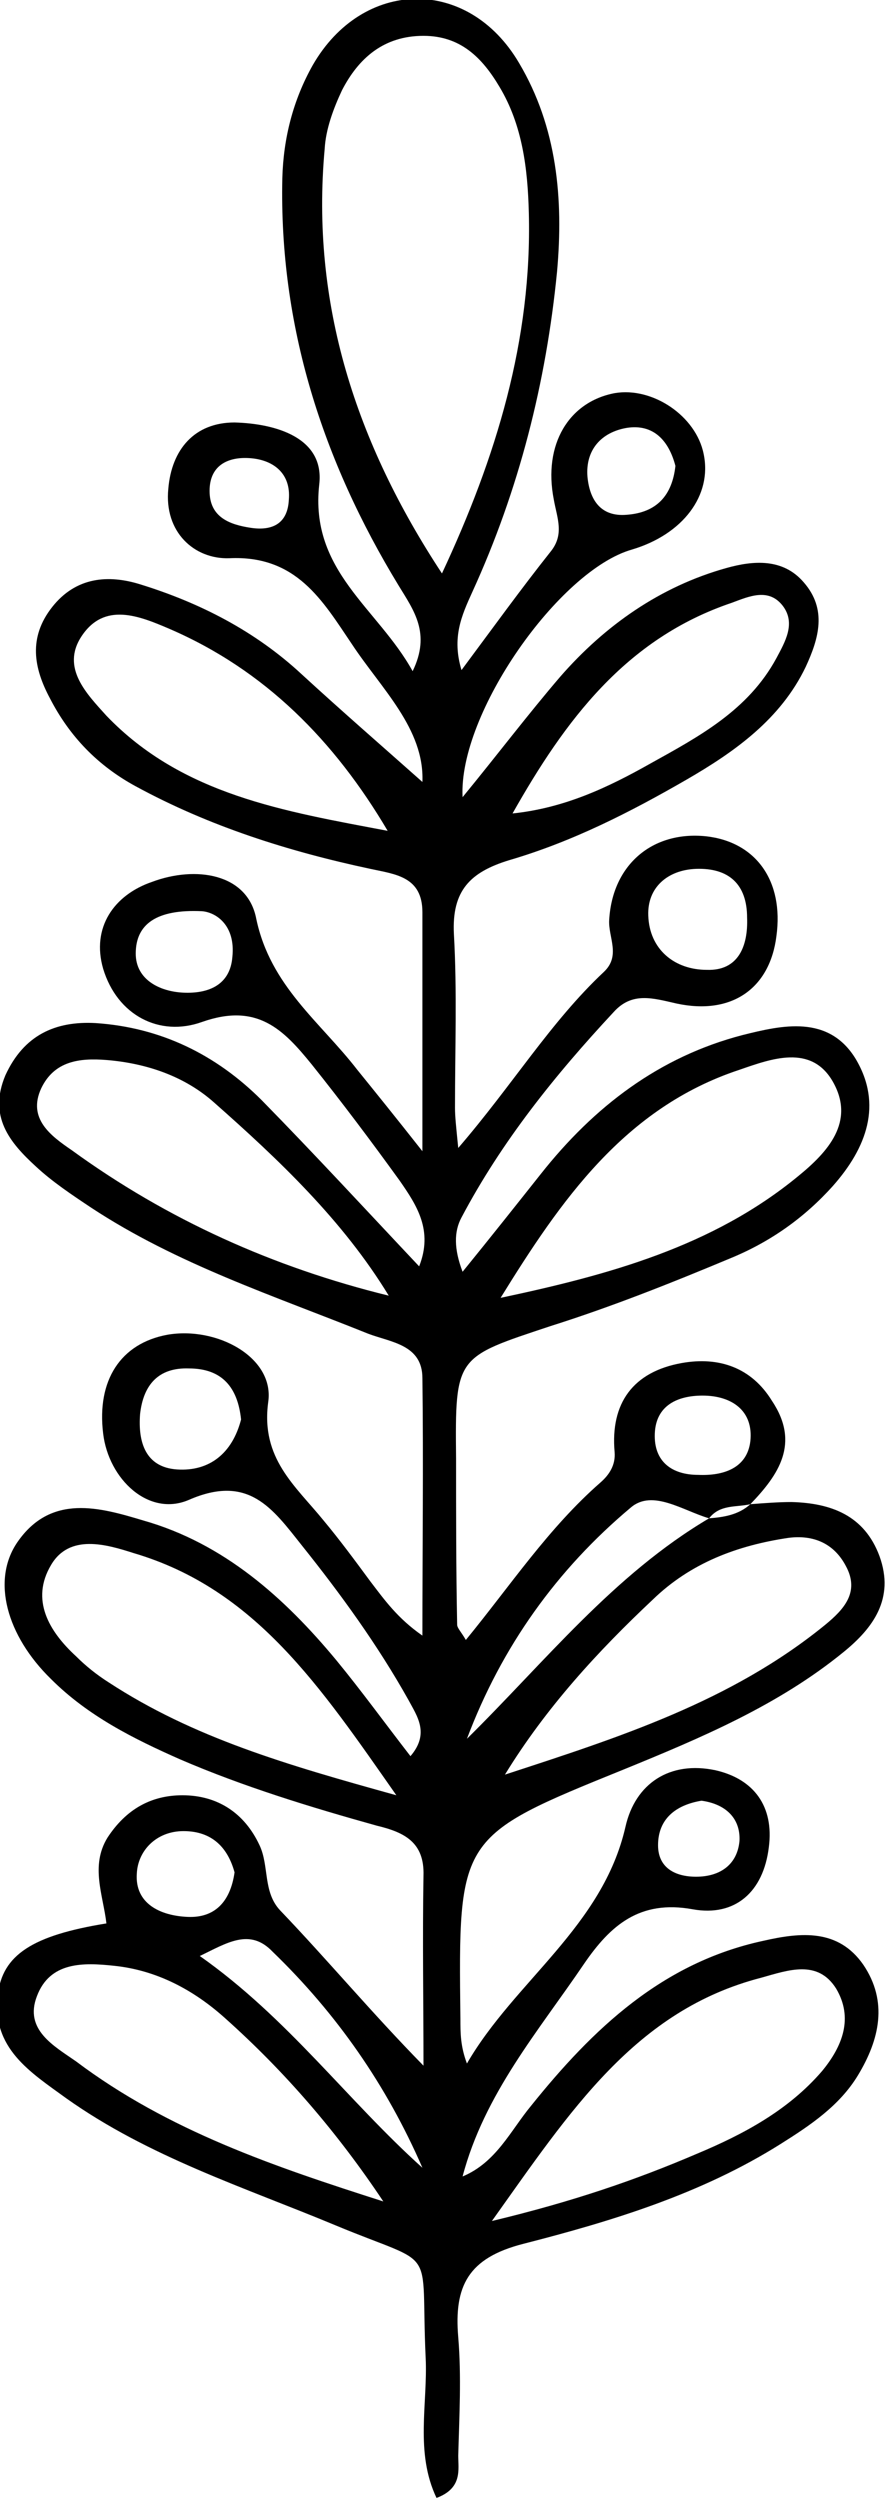 <?xml version="1.0" encoding="utf-8"?>
<!-- Generator: Adobe Illustrator 25.3.0, SVG Export Plug-In . SVG Version: 6.00 Build 0)  -->
<svg version="1.1" id="Layer_1" xmlns="http://www.w3.org/2000/svg" xmlns:xlink="http://www.w3.org/1999/xlink" x="0px" y="0px"
	 viewBox="0 0 81.5 230.2" style="enable-background:new 0 0 81.5 230.2;" xml:space="preserve">
<path d="M69.1,138.5c1.3-0.1,2.6-0.2,3.8-0.2c3.6,0.1,6.7,1.2,8.1,5c1.4,3.9-0.6,6.6-3.3,8.8c-6,4.9-13.1,7.9-20.2,10.8
	c-15.3,6.2-15.3,6.2-15.1,23c0,1.3,0,2.5,0.6,4.1c4.4-7.6,12.5-12.6,14.6-21.8c0.9-4,4.1-6.1,8.3-5.2c3.5,0.8,5.4,3.3,4.9,7.1
	c-0.5,4.1-3.1,6.4-7,5.7c-4.9-0.9-7.6,1.5-10,5c-4.2,6.2-9.2,12-11.2,19.6c3.1-1.3,4.4-4.2,6.3-6.5c5.7-7.1,12.1-13.2,21.4-15.2
	c3.5-0.8,6.9-1.1,9.2,2.2c2.3,3.4,1.5,6.9-0.5,10.2c-1.7,2.8-4.4,4.6-7.1,6.3c-7.3,4.6-15.5,7.1-23.7,9.2c-5.1,1.3-6.4,3.9-6,8.6
	c0.3,3.6,0.1,7.2,0,10.9c0,1.3,0.4,3-2,3.9c-2-4.2-0.8-8.7-1-12.9c-0.5-10.7,1.3-8.2-8.3-12.2c-8.4-3.5-17.2-6.3-24.8-11.7
	c-3.3-2.4-6.9-4.6-6.3-9.5c0.4-3.7,3.2-5.5,10-6.6c-0.3-2.6-1.5-5.3,0.1-7.9c1.7-2.6,4-3.9,6.9-3.9c3.2,0,5.7,1.6,7.1,4.6
	c0.9,1.9,0.3,4.3,1.9,6c4.4,4.6,8.4,9.4,13.2,14.3c0-5.8-0.1-11.7,0-17.5c0.1-3.1-1.8-4-4.3-4.6c-6.1-1.7-12.3-3.6-18.1-6.1
	c-4.3-1.9-8.5-4-11.9-7.4c-4.1-4-5.5-9.1-3.1-12.6c3.1-4.5,7.6-3.2,11.6-2c7.4,2.1,13,7.1,17.8,12.9c2.3,2.8,4.4,5.7,6.8,8.8
	c1.8-2.1,0.6-3.7-0.2-5.2c-2.8-5-6.2-9.7-9.8-14.2c-2.7-3.4-4.9-6.6-10.4-4.2c-3.7,1.6-7.4-1.9-7.9-6.1c-0.6-4.9,1.6-8.3,5.9-9.1
	c4.6-0.8,9.9,2.1,9.3,6.2c-0.7,5.2,2.5,7.7,5.1,10.9c1.5,1.8,2.9,3.7,4.3,5.6c1.3,1.7,2.5,3.4,4.8,5c0-7.9,0.1-15.8,0-23.7
	c0-3.1-2.9-3.3-5-4.1c-8.7-3.5-17.6-6.4-25.5-11.6c-1.8-1.2-3.6-2.4-5.1-3.8c-2.4-2.2-4.4-4.6-2.8-8.4c1.7-3.7,4.6-5,8.3-4.8
	c6,0.4,11.1,2.9,15.3,7.1c4.9,5,9.6,10.1,14.5,15.3c1.3-3.3-0.2-5.6-1.8-7.9c-2.6-3.6-5.3-7.2-8.1-10.7c-2.6-3.2-5-5.7-10.1-3.9
	c-3.9,1.4-7.8-0.6-9.1-4.9c-1.1-3.8,1-6.8,4.5-8c4-1.5,8.8-0.8,9.6,3.4c1.3,6.2,5.9,9.5,9.3,13.9c1.7,2.1,3.4,4.2,6,7.5
	c0-8.2,0-15.1,0-22c0-3.3-2.5-3.5-4.8-4c-7.5-1.6-14.8-3.9-21.6-7.6c-3.5-1.9-6.1-4.6-7.9-8.1c-1.5-2.8-2-5.6,0.2-8.4
	c2.2-2.8,5.2-3,8.1-2.1c5.5,1.7,10.6,4.3,14.9,8.3c3.7,3.4,7.5,6.7,11.1,9.9c0.2-4.9-3.8-8.6-6.5-12.7c-2.7-4-5.1-8.2-11.3-7.9
	c-3.2,0.1-6-2.4-5.6-6.4c0.3-3.6,2.4-6.1,6.1-6.1c3.8,0.1,8.3,1.4,7.8,5.7c-0.9,8,5.4,11.4,8.6,17.2c1.7-3.5,0.1-5.6-1.3-7.9
	c-7-11.5-11-23.9-10.7-37.5c0.1-3.7,1-7.2,2.8-10.4c4.6-8,14.3-8.2,19-0.2c3.5,5.9,4.1,12.5,3.5,19.2c-1,10.2-3.5,20.1-7.8,29.5
	c-1,2.2-1.9,4.2-1,7.2c2.9-3.9,5.5-7.5,8.2-10.9c1.3-1.6,0.6-3.1,0.3-4.8c-1-5.1,1.4-9,5.6-9.8c3.5-0.6,7.5,2.1,8.2,5.6
	c0.8,3.8-1.9,7.4-6.6,8.8c-6.7,1.9-16,15.1-15.6,22.8c3.2-3.9,6-7.6,9-11.1c4.1-4.7,9.2-8.3,15.3-10c2.5-0.7,5.2-0.9,7.1,1.3
	c2.2,2.5,1.4,5.2,0.2,7.8c-2.3,4.8-6.5,7.8-11,10.4c-5.2,3-10.5,5.7-16.3,7.4c-3.6,1.1-5.3,2.8-5.1,6.8c0.3,5.3,0.1,10.6,0.1,16
	c0,0.8,0.1,1.7,0.3,3.7c5-5.8,8.5-11.6,13.4-16.2c1.6-1.5,0.4-3.2,0.5-4.8c0.3-5.1,4-8.2,8.9-7.7c4.6,0.5,7.2,4.1,6.5,9.2
	c-0.6,4.8-4.1,7.3-9.2,6.2c-2.2-0.5-4.1-1.1-5.8,0.8c-5.4,5.8-10.3,11.9-14,18.9c-0.7,1.3-0.7,2.9,0.1,5c2.6-3.2,4.9-6.1,7.2-9
	c4.9-6.2,10.9-10.8,18.6-12.8c3.6-0.9,7.9-1.9,10.4,2.2c2.5,4.2,1,8.2-2.1,11.7c-2.6,2.9-5.7,5.1-9.3,6.6c-5.5,2.3-11,4.5-16.7,6.3
	c-8.7,2.9-8.8,2.7-8.7,12.2c0,5.1,0,10.2,0.1,15.3c0,0.3,0.4,0.7,0.8,1.4c4.1-5,7.6-10.3,12.4-14.5c0.8-0.7,1.4-1.6,1.3-2.8
	c-0.4-4.5,1.7-7.4,6.2-8.2c3.4-0.6,6.4,0.4,8.3,3.5C73.7,132.9,71.7,135.8,69.1,138.5c-1.3,0.3-2.8,0-3.8,1.3
	c-2.4-0.7-5.2-2.7-7.2-1c-6.8,5.7-11.9,12.8-15.1,21.3c7.2-7.1,13.5-15.1,22.3-20.3C66.6,139.7,68,139.5,69.1,138.5z M35.8,119.3
	l0.1,0.3L35.8,119.3c-4.2-6.9-10.1-12.5-16.1-17.8c-2.7-2.4-6.2-3.6-9.9-3.9c-2.5-0.2-4.8,0.1-6,2.6c-1.3,2.8,0.9,4.4,2.8,5.7
	C15.4,112.3,25.2,116.7,35.8,119.3z M40.7,52.8c5-10.7,8.3-21.5,8-33.2c-0.1-4.1-0.6-8.1-2.7-11.6c-1.6-2.7-3.6-4.7-7-4.7
	c-3.7,0-6,2.1-7.5,5c-0.8,1.7-1.5,3.6-1.6,5.4C28.6,28,32.8,40.8,40.7,52.8z M36.5,165.3c-7-10-13-19-24.2-22.3
	c-2.5-0.8-5.9-1.8-7.6,1.1c-1.9,3.2-0.2,6.1,2.3,8.4c0.9,0.9,1.9,1.7,3,2.4C17.8,160,26.4,162.5,36.5,165.3z M45.3,204.5
	c7.5-1.8,13.3-3.8,18.9-6.2c4.3-1.8,8.4-4,11.5-7.6c1.9-2.3,2.9-4.9,1.3-7.6c-1.7-2.7-4.4-1.7-6.9-1
	C58.5,185.1,52.5,194.4,45.3,204.5z M46.1,119.5c9.9-2.1,19.5-4.7,27.4-11.2c2.7-2.2,5.3-5,3.2-8.7c-2-3.5-5.7-2.1-8.6-1.1
	C57.5,102,51.6,110.6,46.1,119.5z M35.3,202.7c-4.2-6.3-9-11.9-14.6-16.9c-2.9-2.6-6.3-4.4-10.2-4.8c-2.8-0.3-5.9-0.4-7.1,2.8
	c-1.2,3.1,1.6,4.6,3.6,6C15.5,196.2,25.3,199.5,35.3,202.7z M46.5,163.4c10.4-3.4,20.8-6.7,29.5-13.8c1.7-1.4,3.2-3,1.9-5.4
	c-1.1-2.1-3-2.9-5.3-2.6c-4.7,0.7-9,2.3-12.5,5.7C55.1,152,50.3,157.2,46.5,163.4z M35.7,76.5c-4.9-8.3-11.3-14.8-20.1-18.6
	c-2.8-1.2-6-2.5-8.1,0.7c-1.9,2.9,0.5,5.3,2.3,7.3C16.8,73.2,26.2,74.7,35.7,76.5z M47.2,74.9c4.8-0.5,8.8-2.4,12.7-4.6
	c4.5-2.5,9-4.9,11.6-9.7c0.8-1.5,1.8-3.2,0.6-4.8c-1.3-1.7-3.1-0.9-4.7-0.3C57.6,58.8,52,66.4,47.2,74.9z M18.4,180.1
	c8.1,5.7,13.6,13.3,20.5,19.5c-3.3-7.6-7.9-14.2-13.8-19.9C23,177.5,20.9,178.9,18.4,180.1z M22.2,130.7c-0.3-2.9-1.7-4.7-4.8-4.7
	c-2.8-0.1-4.2,1.5-4.5,4.2c-0.2,2.6,0.5,4.9,3.4,5.1C19.3,135.5,21.4,133.8,22.2,130.7z M68.8,84.5c0-3.1-1.7-4.6-4.7-4.5
	c-2.6,0.1-4.5,1.7-4.4,4.3c0.1,3.1,2.4,5,5.4,5C68,89.4,68.9,87.1,68.8,84.5z M21.6,172.4c-0.6-2.2-2-3.8-4.7-3.8
	c-2.5,0-4.2,1.8-4.3,3.9c-0.2,2.8,2.2,3.9,4.7,4C19.7,176.6,21.2,175.2,21.6,172.4z M18.6,83.9c-4.2-0.2-6.1,1.2-6.1,3.9
	c0,2.4,2.2,3.5,4.4,3.6c2.3,0.1,4.3-0.7,4.5-3.3C21.7,85.2,19.9,84,18.6,83.9z M64.3,135.8c2.3,0.1,4.5-0.6,4.8-3.1
	c0.3-2.8-1.7-4.2-4.4-4.2c-2.3,0-4.3,0.9-4.4,3.5C60.2,134.6,61.9,135.8,64.3,135.8z M62.2,42.9c-0.6-2.3-2-3.9-4.5-3.5
	c-2.3,0.4-3.8,2-3.6,4.5c0.2,2.1,1.2,3.7,3.6,3.5C60.5,47.2,61.9,45.6,62.2,42.9z M64.6,165.8c-2.4,0.4-4,1.7-4,4.1
	c0,2.1,1.6,2.9,3.5,2.9c2.2,0,3.8-1.1,4-3.3C68.2,167.4,66.8,166.1,64.6,165.8z M26.6,46c0.2-2.4-1.4-3.6-3.4-3.8
	c-2-0.2-3.9,0.5-3.9,3c0,2.4,1.8,3.1,3.8,3.4C25.1,48.9,26.5,48.2,26.6,46z"/>
</svg>
